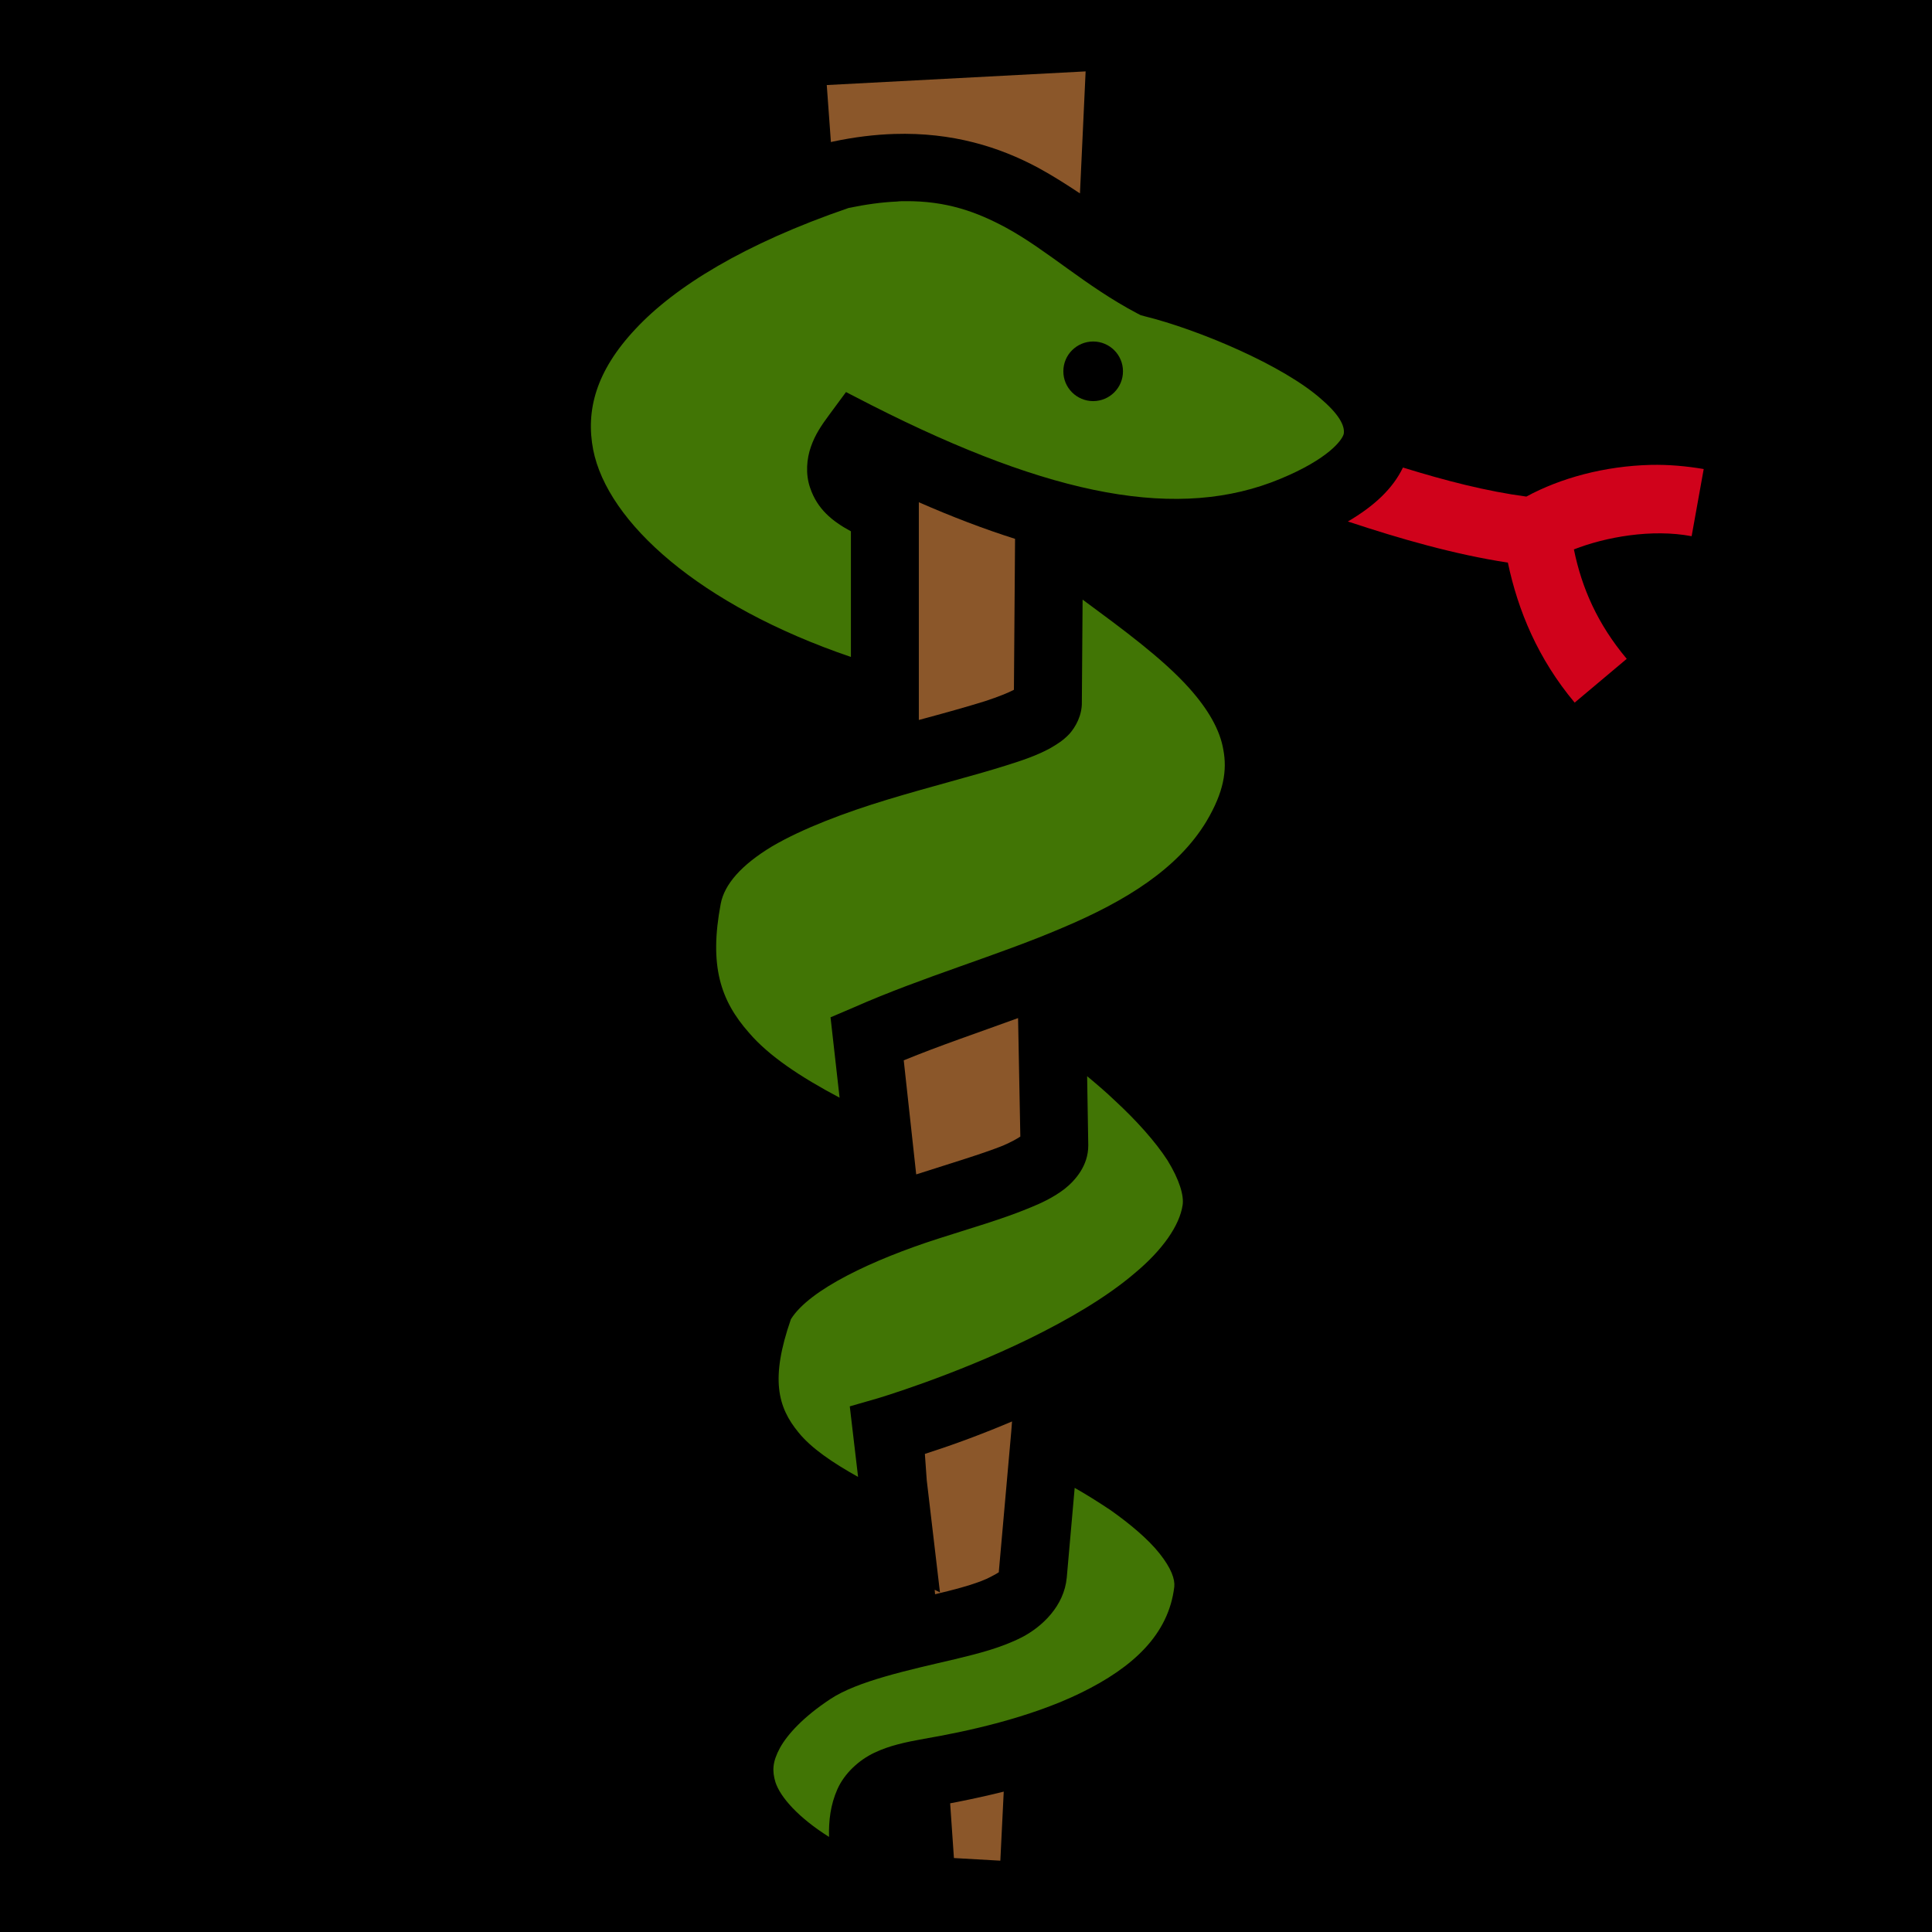 <svg xmlns="http://www.w3.org/2000/svg" viewBox="0 0 512 512" style="height: 512px; width: 512px;"><path d="M0 0h512v512H0z" fill="#000" fill-opacity="1"></path><g class="" transform="translate(0,0)" style=""><g><path d="M287.7 18.92L219.1 22.54L220.2 37.65L220.6 37.55C226.4 36.31 231.9 35.66 237 35.5C252.4 35.02 264.9 38.95 275.2 44.5C279.1 46.63 282.7 48.93 286.2 51.26Z" class="" fill="#8b572a" fill-opacity="1"></path><path d="M239.9 53.31C239.2 53.31 238.4 53.31 237.7 53.41C233.8 53.58 229.6 54.14 224.9 55.11C197.2 64.61 178.8 76.02 168.4 87.2C157.9 98.38 155.2 108.8 157.2 119.2C161 138.4 185.3 160.4 225.5 174.1L225.5 140.8C220.5 138.1 216.6 134.9 214.7 129.3C213.4 125.6 213.8 121.5 214.9 118.4C216 115.2 217.7 112.7 219.7 110L224.2 103.9L231 107.4C279.1 131.8 312.6 138 339.3 126.9C352.1 121.6 355.7 116.6 356.1 115C356.4 113.4 355.6 110.5 350.4 106C340.2 96.78 317.2 87.22 303.3 83.8L302.3 83.53L301.3 83.01C287.6 75.78 277.6 66.31 266.6 60.33C258.8 56.13 250.8 53.22 239.9 53.31Z" class="" fill="#417505" fill-opacity="1"></path><path d="M289.7 90.5C294.066 90.509 297.601 94.035 297.6 98.38C297.623 102.741 294.082 106.291 289.7 106.3C285.318 106.291 281.777 102.741 281.8 98.38C281.799 94.035 285.334 90.509 289.7 90.5Z" class="" fill="#000000" fill-opacity="1"></path><path d="M437.5 123.2C425.2 123.5 413.5 126.7 404.5 131.6C394 130.2 383.1 127.4 371.8 123.9C369.1 129.5 364.2 134.1 357.2 138.2C371.1 142.8 385.3 146.9 399.6 149.1C402.3 161.9 407.6 174.6 417.3 186.2L431.1 174.6C423.4 165.4 419.2 155.9 417.1 145.6C425.5 142.3 437.8 140.1 448.3 142.1L451.5 124.3C446.8 123.5 442.1 123.1 437.5 123.2Z" class="" fill="#d0021b" fill-opacity="1"></path><path d="M243.5 133.1L243.5 190.8C250.2 189 256.3 187.3 261.1 185.8C264.7 184.6 267.2 183.6 268.7 182.8L269 142.8C260.8 140.2 252.4 137 243.5 133.1Z" class="selected" fill="#8b572a" fill-opacity="1"></path><path d="M286.9 158.9L286.7 186.3L286.7 186C286.8 189.6 285 192.7 283.4 194.5C281.7 196.3 280 197.3 278.3 198.3C274.8 200.2 271 201.5 266.5 202.9C257.6 205.7 246.4 208.5 235.2 211.9C224 215.3 212.8 219.5 204.6 224.3C196.5 229.2 192 234.3 191 239.5C187.9 255.9 190.9 265.1 198.5 273.7C203.7 279.8 212.1 285.4 222.5 290.9L220.1 269.6L226.2 267C244.5 258.9 264.5 253.2 281.5 245.9C298.6 238.7 312.2 230.1 319.7 217.7C324.4 209.8 325.2 204.1 324.2 198.7C323.3 193.4 320.2 188 315.1 182.3C308.1 174.5 297.6 166.8 286.9 158.9Z" class="" fill="#417505" fill-opacity="1"></path><path d="M269.8 269.8C259.4 273.6 249 277.1 239.5 281L242.8 311.2L242.9 311.2C251.9 308.3 260.3 305.8 265.8 303.6C268.1 302.6 269.5 301.8 270.4 301.2Z" class="" fill="#8b572a" fill-opacity="1"></path><path d="M288.1 285.2L288.4 303.4L288.4 303.6C288.4 308.9 285 312.8 282.1 315.1C279.2 317.3 276.1 318.8 272.6 320.2C265.6 323.1 257.2 325.5 248.5 328.3C231.4 333.8 214.5 341.7 209.6 349.6C204.1 365.4 206.1 372.9 211.6 379.6C215 383.8 220.6 387.6 227.4 391.4L225.2 372.7L232.5 370.6C232.5 370.6 252.4 364.7 272.7 354.8C282.9 349.8 293.1 343.9 300.6 337.5C308.2 331.2 312.6 324.7 313.4 319.4C313.8 316.9 312.6 312.7 309.4 307.5C306.1 302.4 301 296.8 295.6 291.8C293.1 289.4 290.5 287.2 288.1 285.2Z" class="" fill="#417505" fill-opacity="1"></path><path d="M268.2 376.7C258.3 380.9 250.4 383.6 245.1 385.3L245.6 392.3L249.1 422L247.7 421.3L247.8 422.5L249 422.2C254.9 420.8 259.9 419.3 262.5 417.9C265.2 416.5 264.7 416.6 264.7 416.5L268 379.3Z" class="" fill="#8b572a" fill-opacity="1"></path><path d="M284.8 394.3L282.7 418.1C282 425.6 276.2 431.1 270.8 433.9C265.3 436.7 259.3 438.2 253.1 439.7C240.7 442.6 227.2 445.5 220 450.3C212.9 455 208.7 459.6 206.7 463.2C204.7 466.9 204.6 469.3 205.5 472.3C206.8 476.3 211.6 481.7 219.7 486.8C219.6 482.4 220.1 478.3 221.9 474.2C223.8 469.9 227.7 466.4 231.7 464.5C235.7 462.6 239.9 461.7 244.9 460.8C256 458.9 272.8 455.3 286.5 448.6C300.2 441.9 309.7 433.2 311.2 420.5C311.4 418.5 310.4 415.6 307.3 411.7C304.3 407.9 299.4 403.8 294.3 400.2C291 398 287.8 396 284.8 394.3Z" class="" fill="#417505" fill-opacity="1"></path><path d="M266 474.8C260.8 476.1 256 477.1 251.8 477.9L252.8 492.4L265.1 493.1Z" class="" fill="#8b572a" fill-opacity="1"></path></g></g></svg>